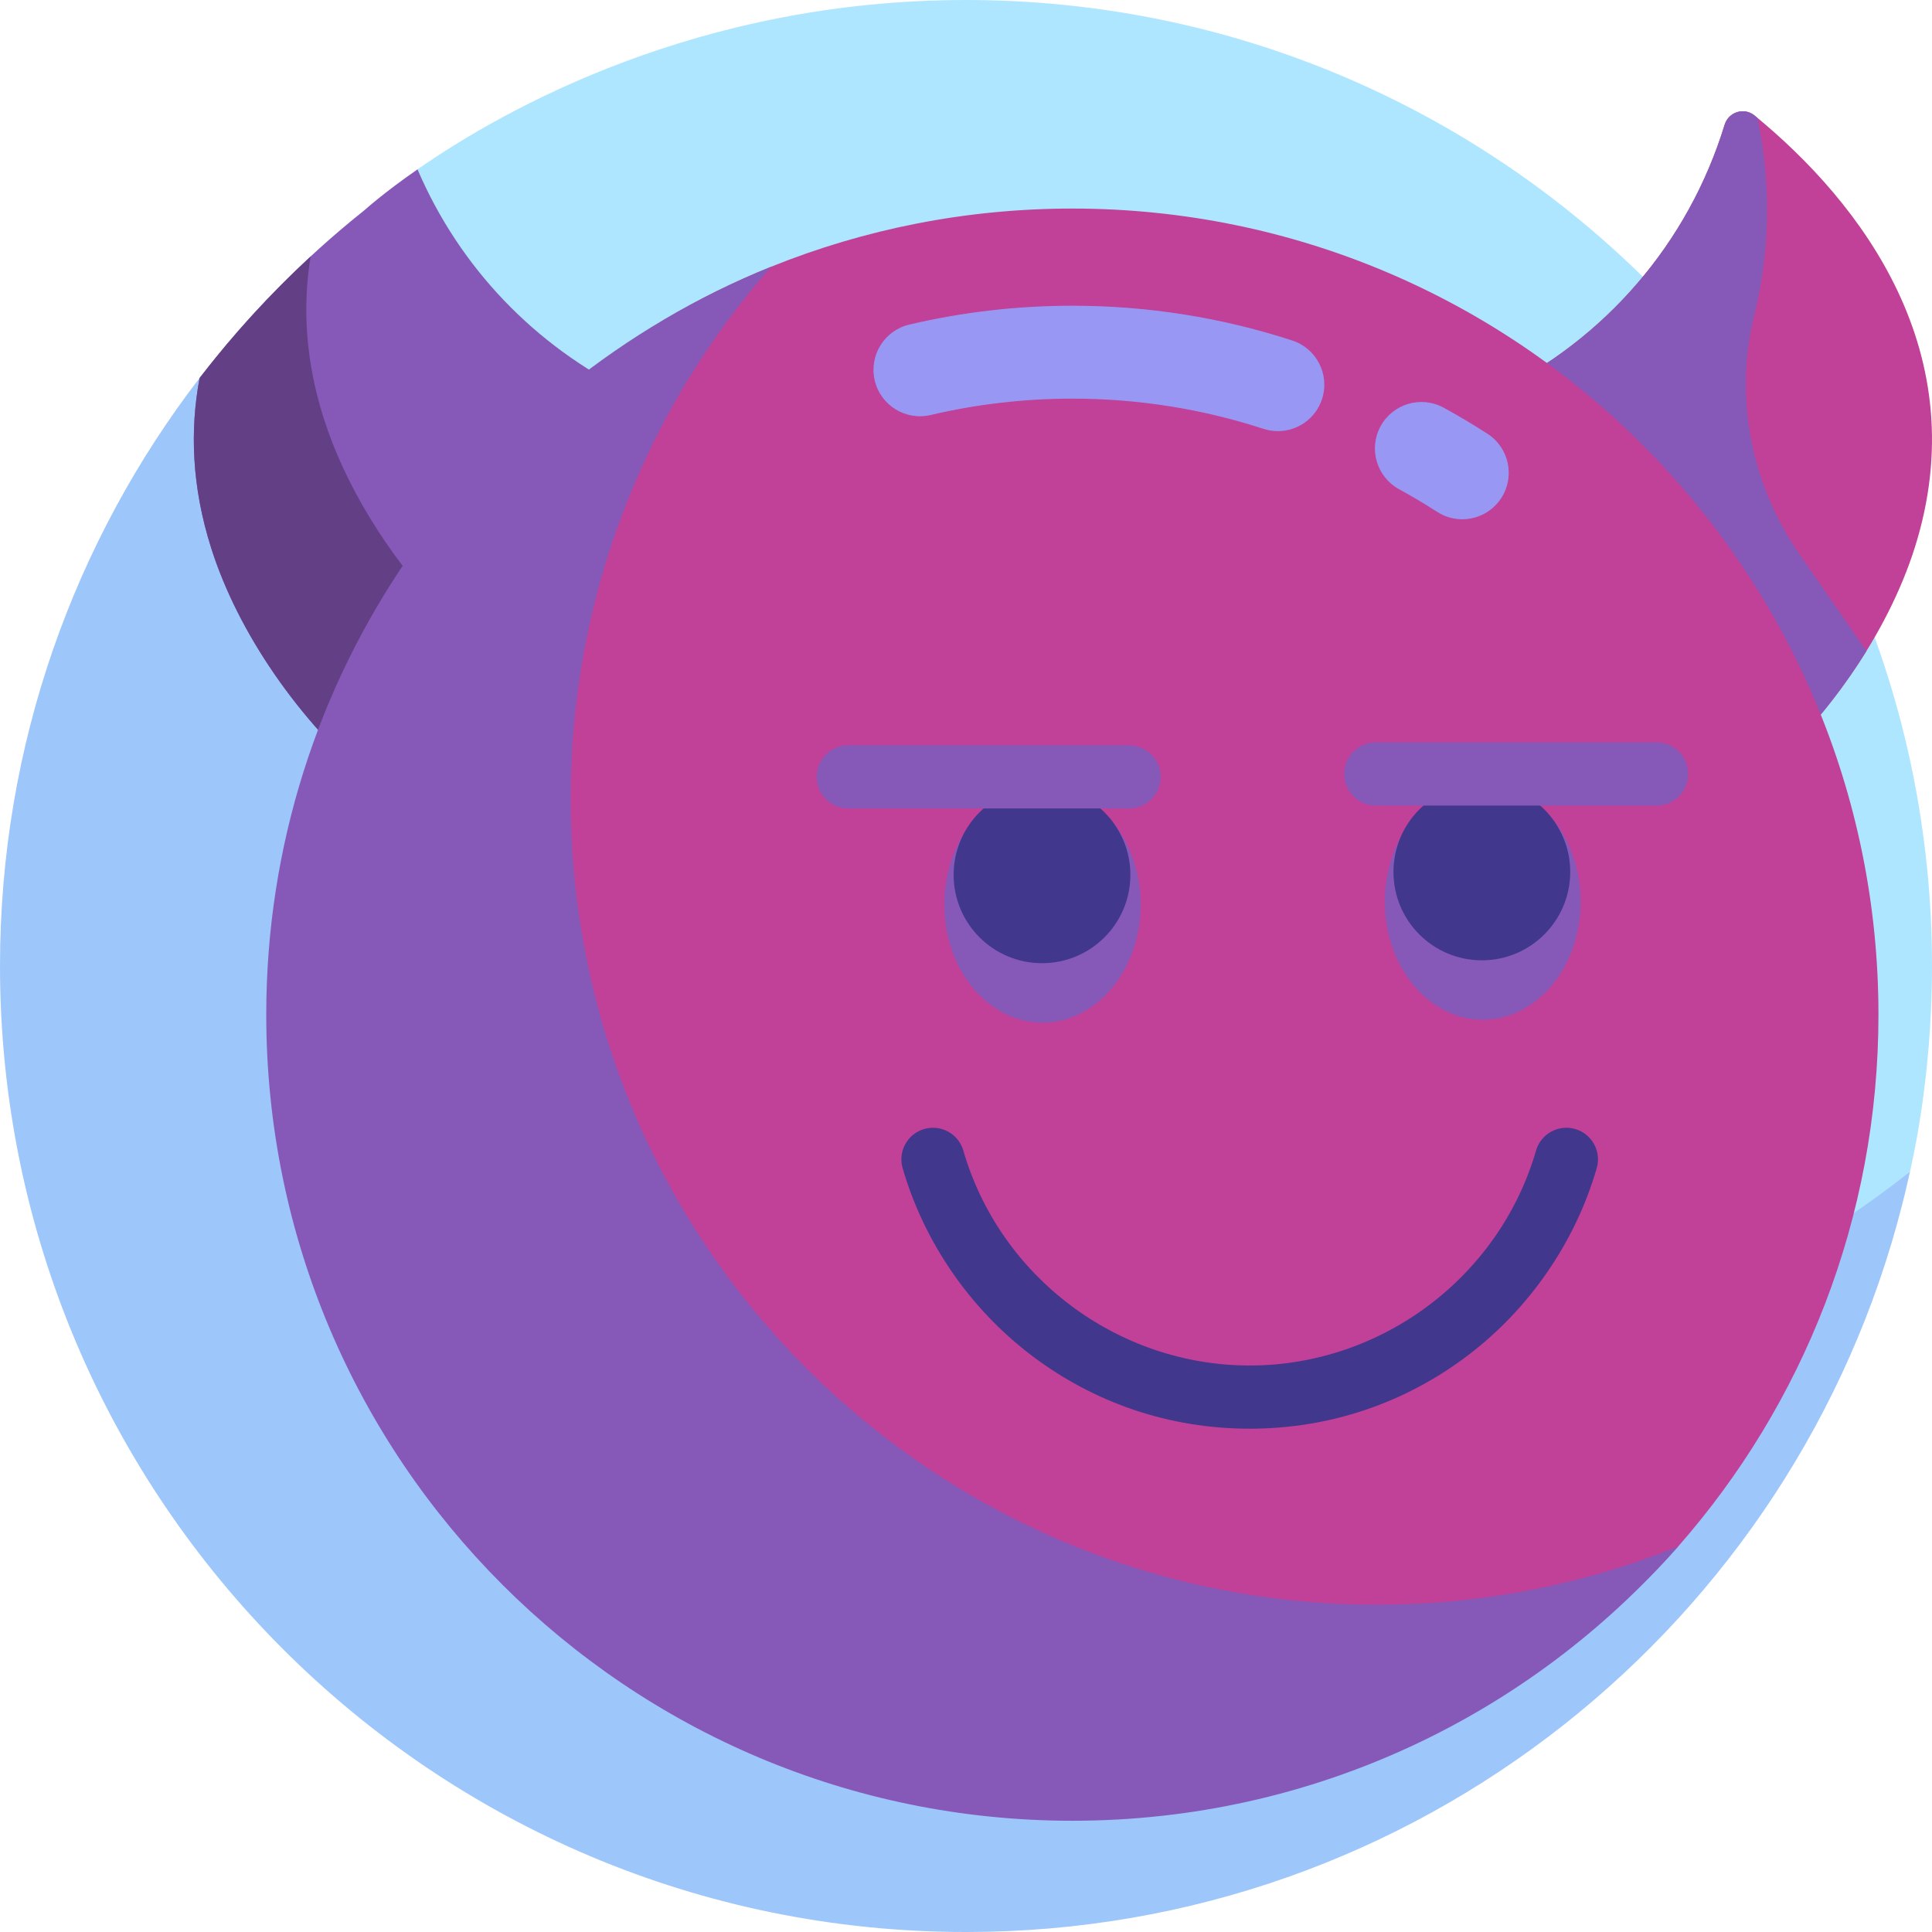 <svg id="Layer_1" enable-background="new 0 0 510 510" height="36" viewBox="0 0 510 510" width="36" xmlns="http://www.w3.org/2000/svg"><g><g><g><path d="m502.093 318.121c.236-.91.463-1.826.688-2.743-.222.917-.455 1.83-.688 2.743z" fill="#afe6ff"/></g><path d="m255 0c-70.519 0-121.576 28.582-144.787 44.702l-24.328 72.204c0 140.833 118.763 254.972 259.596 254.972 60.017 0 115.159-27.944 158.719-62.639.178-1.087 5.8-23.477 5.8-54.239 0-140.833-114.167-255-255-255z" fill="#afe6ff"/><g><path d="m504.2 309.239c-43.559 34.696-98.724 55.441-158.741 55.441-140.833 0-255-114.167-255-255 0-18.615-25.11-26.381-37.779-9.895-33.037 42.989-52.68 96.806-52.68 155.215 0 140.833 114.167 255 255 255 119.042 0 219.002-81.583 247.093-191.879.233-.913.466-1.826.688-2.743.107-.436 1.068-4.523 1.419-6.139z" fill="#9dc6fb"/></g></g><g><path d="m96.242 55.455c-16.255 12.95-30.885 27.85-43.554 44.336-2.587 13.706-2.076 28.722 3.062 44.899 14.237 44.821 64.13 92.757 110.535 88.859v-129.979c-25.019-12.22-44.982-32.923-56.072-58.868-9.088 6.311-13.907 10.712-13.954 10.739-.006.004-.011.009-.017.014z" fill="#8659b9"/><g><path d="m394.877 103.57c28.699-14.018 50.751-39.196 60.382-70.647 1.037-3.387 5.155-4.683 7.897-2.44 28.186 23.062 58.592 62.779 42.256 114.207-14.237 44.821-64.13 92.757-110.535 88.86z" fill="#c14098"/></g><g><path d="m475.013 146.311c-12.73-18.383-17.314-41.36-11.944-63.066 4.177-16.885 4.565-34.673.837-52.142-.25-.207-.5-.415-.75-.62-2.742-2.243-6.86-.948-7.897 2.44-9.631 31.452-31.683 56.629-60.382 70.647v129.98c37.006 3.108 76.23-26.747 97.821-61.699z" fill="#8659b9"/></g><path d="m85.442 110.378c-4.861-15.302-5.577-29.565-3.45-42.663-10.646 9.839-20.458 20.565-29.303 32.075-2.587 13.706-2.076 28.722 3.062 44.9 14.237 44.821 64.13 92.757 110.535 88.859v-38.333c-36.315-12.329-69.633-49.546-80.844-84.838z" fill="#634086"/><g><g><path d="m495.866 267.844c0 53.793-19.961 102.925-52.88 140.391-38.999 44.386-96.183 61.248-159.911 61.248-117.521 0-202.22-87.889-202.22-205.41 0-89.397 44.557-162.147 122.671-193.652 24.575-9.912 51.425-15.368 79.549-15.368 117.521 0 212.791 95.269 212.791 212.791z" fill="#c14098"/></g><g><path d="m385.995 137.071c-2.275 0-4.577-.632-6.632-1.957-3.266-2.105-6.645-4.115-10.043-5.976-5.941-3.253-8.12-10.705-4.867-16.646 3.252-5.94 10.705-8.121 16.646-4.868 3.909 2.14 7.796 4.453 11.552 6.874 5.693 3.669 7.333 11.259 3.664 16.952-2.346 3.637-6.291 5.621-10.32 5.621z" fill="#9898f4"/></g><g><path d="m337.327 113.812c-1.26 0-2.541-.195-3.804-.607-16.23-5.291-33.204-7.974-50.449-7.974-12.643 0-25.232 1.454-37.419 4.323-6.594 1.549-13.196-2.535-14.747-9.127-1.552-6.593 2.535-13.195 9.127-14.747 14.026-3.302 28.507-4.976 43.039-4.976 19.831 0 39.363 3.089 58.051 9.182 6.439 2.099 9.958 9.021 7.858 15.461-1.686 5.176-6.491 8.465-11.656 8.465z" fill="#9898f4"/></g><g><path d="m363.432 423.607c-117.521 0-212.791-95.27-212.791-212.791 0-53.793 19.97-102.916 52.889-140.383-78.113 31.505-133.247 108.014-133.247 197.411 0 117.521 95.27 212.791 212.791 212.791 63.728 0 120.903-28.023 159.902-72.409-24.575 9.912-51.419 15.381-79.544 15.381z" fill="#8659b9"/></g></g><g><path d="m329.884 377.141c-21.08 0-41.061-6.74-57.782-19.492-16.178-12.337-28.192-29.84-33.829-49.284-1.283-4.423 1.264-9.049 5.687-10.331 4.421-1.285 9.049 1.263 10.331 5.687 9.686 33.408 40.772 56.741 75.593 56.741s65.907-23.333 75.593-56.741c1.282-4.423 5.908-6.97 10.331-5.687 4.423 1.282 6.97 5.908 5.687 10.331-5.637 19.444-17.651 36.946-33.829 49.284-16.721 12.752-36.701 19.492-57.782 19.492z" fill="#41378c"/></g><g><g><ellipse cx="275.192" cy="238.781" fill="#8659b9" rx="25.922" ry="31.177"/></g><g><circle cx="275.065" cy="230.932" fill="#41378c" r="23.328"/></g></g><g><g><ellipse cx="391.407" cy="238.019" fill="#8659b9" rx="25.859" ry="31.177"/></g><g><circle cx="391.169" cy="230.17" fill="#41378c" r="23.328"/></g></g><g><path d="m298.057 213.415h-74.138c-4.605 0-8.339-3.734-8.339-8.339s3.734-8.339 8.339-8.339h74.138c4.605 0 8.339 3.734 8.339 8.339s-3.734 8.339-8.339 8.339z" fill="#8659b9"/></g><g><path d="m437.306 212.652h-74.138c-4.605 0-8.339-3.734-8.339-8.339s3.734-8.339 8.339-8.339h74.138c4.605 0 8.339 3.734 8.339 8.339s-3.733 8.339-8.339 8.339z" fill="#8659b9"/></g></g></g></svg>